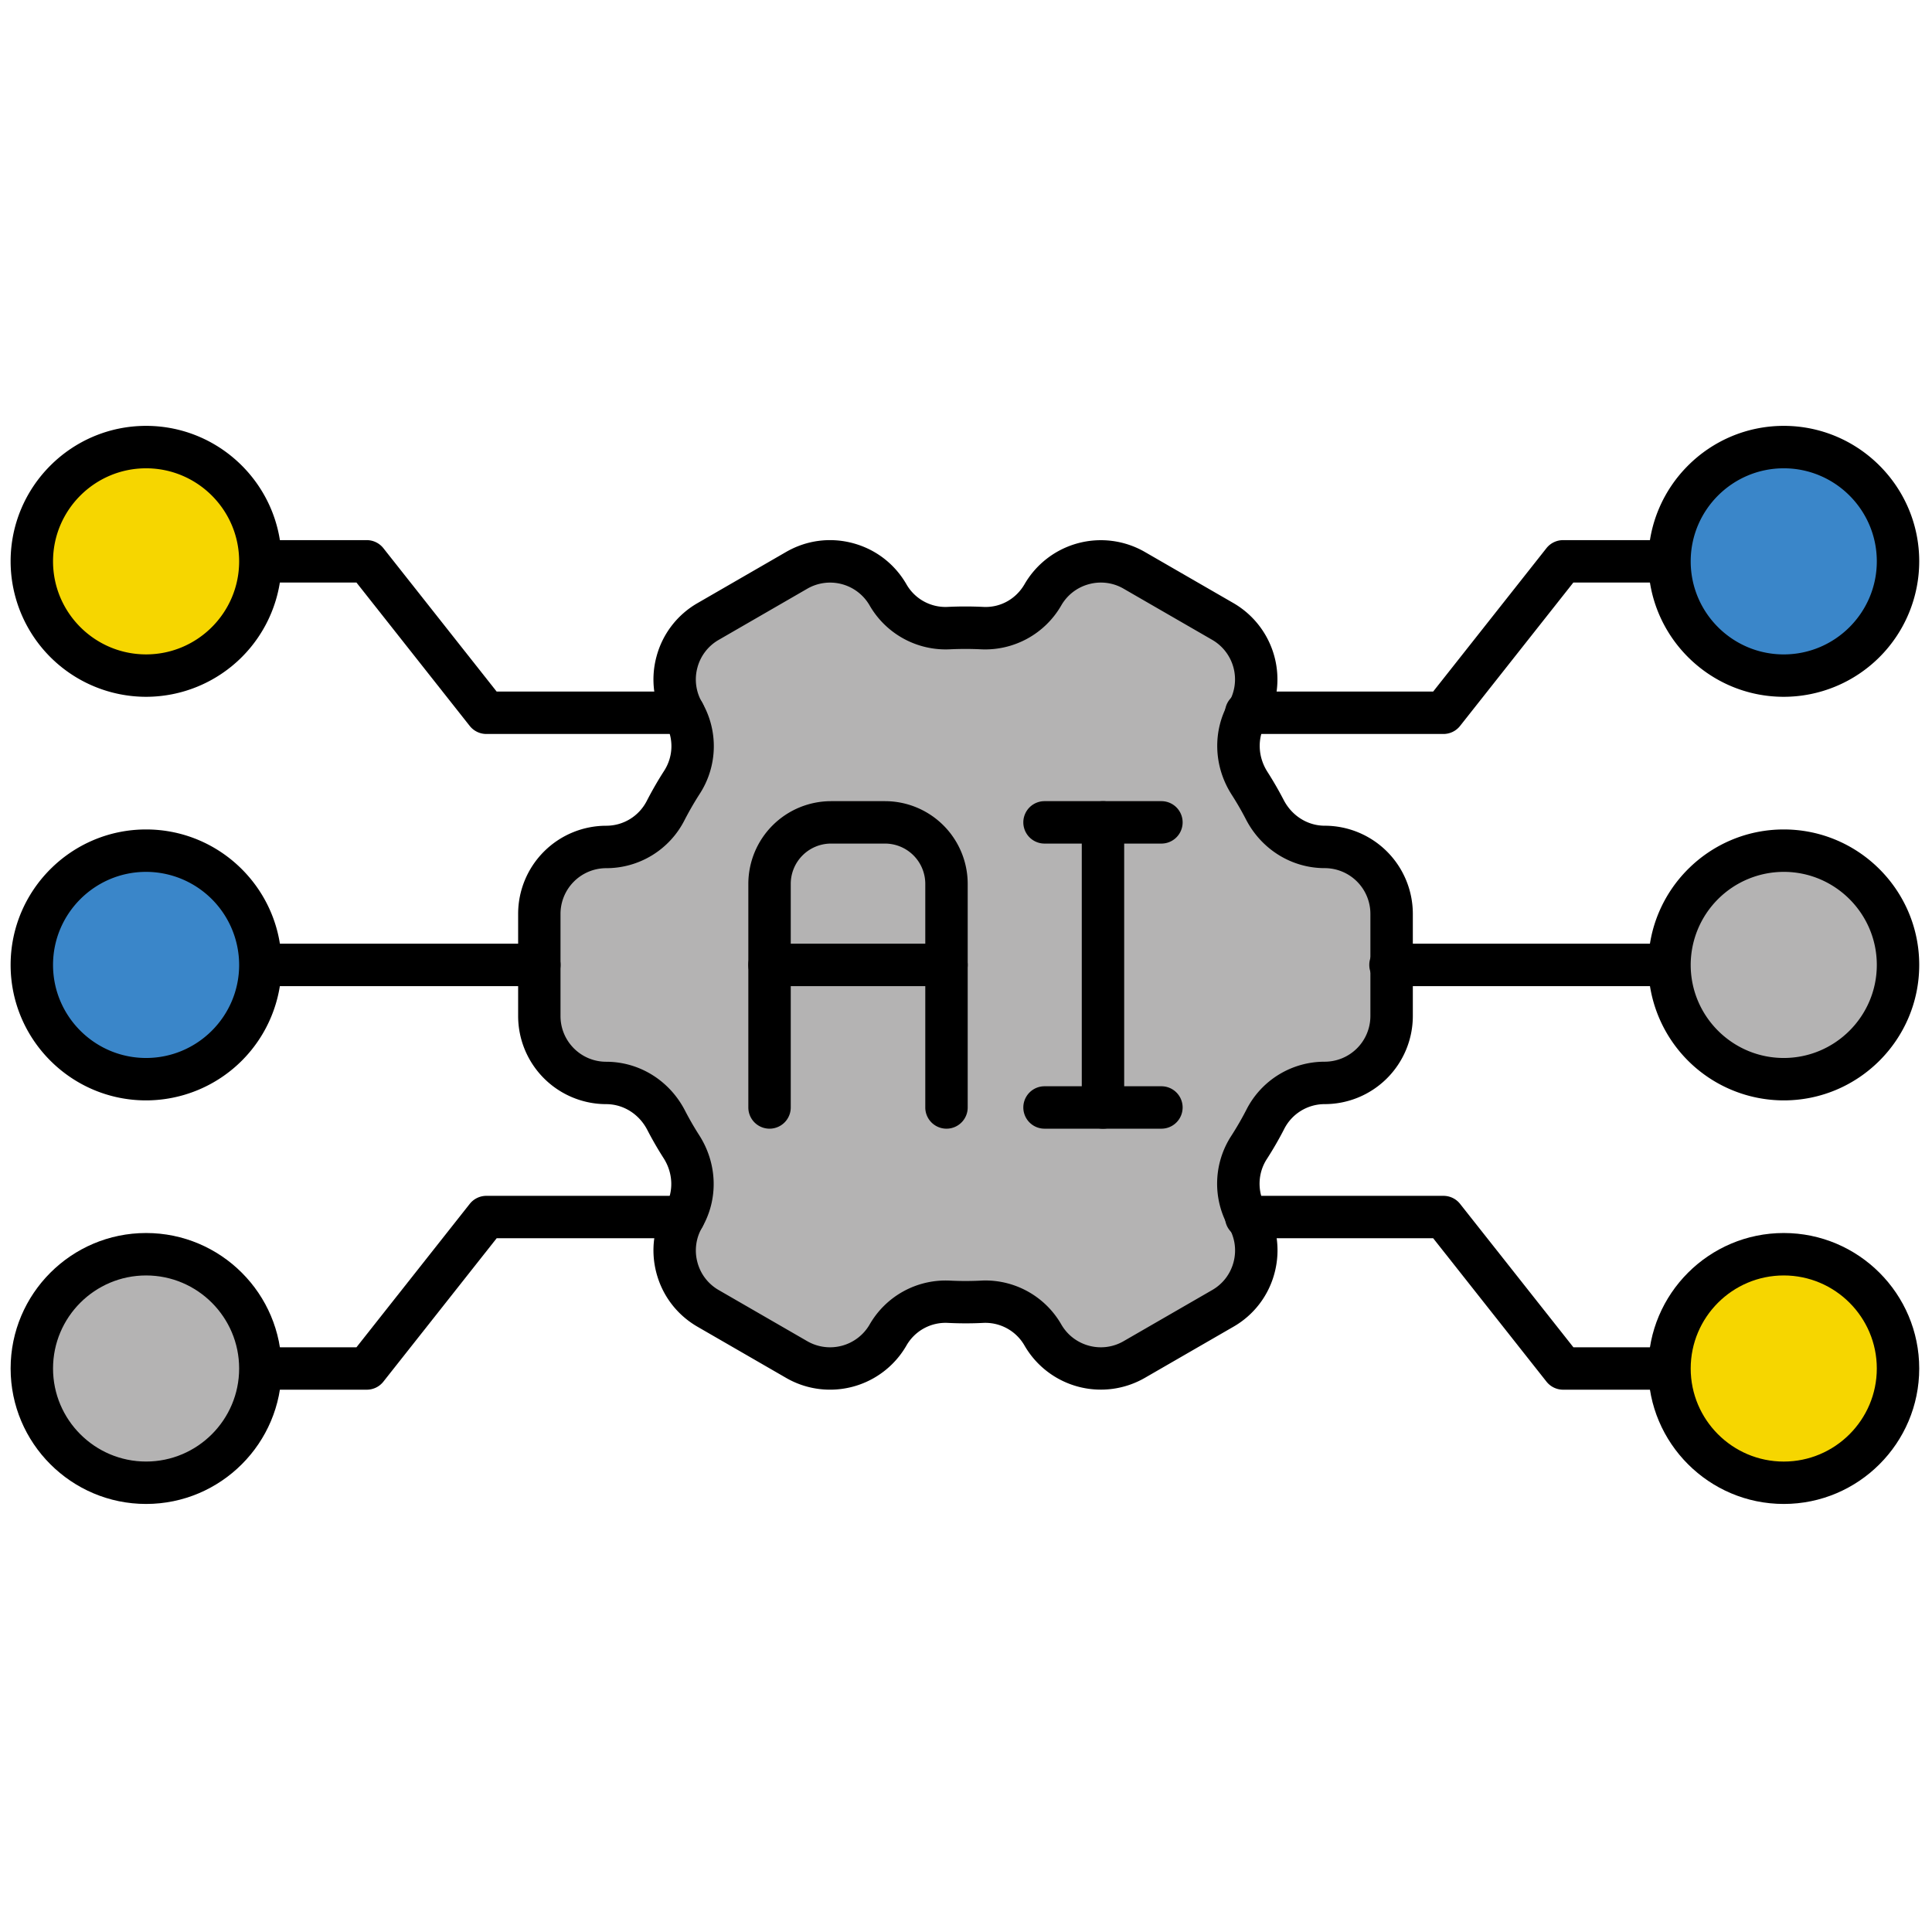 <?xml version="1.0" encoding="UTF-8"?>
<svg xmlns="http://www.w3.org/2000/svg" xmlns:xlink="http://www.w3.org/1999/xlink" version="1.1" width="512" height="512" x="0" y="0" viewBox="0 0 256 256" style="enable-background:new 0 0 512 512" xml:space="preserve" class="">
  <g>
    <g fill="none" stroke-miterlimit="10" stroke-width="0" transform="matrix(2.81 0 0 2.81 1.407 1.407)">
      <path fill="#b4b3b3" d="M61.967 39.436c-1.199 0-2.274-.69-2.825-1.754a15.607 15.607 0 0 0-.721-1.247c-.647-1.009-.706-2.285-.107-3.323a3.153 3.153 0 0 0-1.154-4.307l-4.176-2.411a3.153 3.153 0 0 0-4.307 1.154l-.001.001a3.147 3.147 0 0 1-2.883 1.568 15.882 15.882 0 0 0-1.543 0 3.144 3.144 0 0 1-2.877-1.569v-.001a3.153 3.153 0 0 0-4.307-1.154l-4.176 2.411a3.153 3.153 0 0 0-1.154 4.307l.001.001a3.144 3.144 0 0 1-.08 3.276c-.279.434-.537.88-.771 1.336a3.148 3.148 0 0 1-2.8 1.712h-.002a3.153 3.153 0 0 0-3.153 3.153v4.822a3.153 3.153 0 0 0 3.153 3.153c1.199 0 2.274.69 2.825 1.754a15.607 15.607 0 0 0 .721 1.248c.647 1.009.706 2.285.107 3.323a3.153 3.153 0 0 0 1.154 4.307l4.176 2.411a3.153 3.153 0 0 0 4.307-1.154l.001-.001a3.147 3.147 0 0 1 2.883-1.568c.513.025 1.028.025 1.543 0a3.144 3.144 0 0 1 2.877 1.569l.001.001a3.153 3.153 0 0 0 4.307 1.154l4.176-2.411a3.153 3.153 0 0 0 1.154-4.307l-.001-.001a3.147 3.147 0 0 1 .08-3.276c.279-.434.537-.88.771-1.336a3.148 3.148 0 0 1 2.8-1.712h.002a3.153 3.153 0 0 0 3.153-3.153V42.59a3.155 3.155 0 0 0-3.154-3.154z" opacity="1" data-original="#f7bf50" class=""/>
      <g fill="#000">
        <path d="M38.637 65.029a4.125 4.125 0 0 1-2.07-.556l-4.176-2.411c-.96-.555-1.648-1.45-1.935-2.521s-.14-2.19.415-3.151c.404-.699.373-1.574-.083-2.283a16.687 16.687 0 0 1-.766-1.328c-.388-.749-1.13-1.214-1.937-1.214a4.158 4.158 0 0 1-4.153-4.153V42.59a4.158 4.158 0 0 1 4.153-4.153c.809 0 1.541-.448 1.912-1.169.248-.482.523-.96.819-1.42.438-.68.459-1.537.056-2.235a4.127 4.127 0 0 1-.416-3.152 4.127 4.127 0 0 1 1.935-2.522l4.176-2.412c.96-.554 2.079-.702 3.151-.415s1.967.975 2.522 1.935a2.121 2.121 0 0 0 1.963 1.07 17.25 17.25 0 0 1 1.64 0c.821.05 1.564-.37 1.968-1.069a4.158 4.158 0 0 1 5.674-1.521l4.177 2.411a4.16 4.16 0 0 1 1.521 5.673c-.404.699-.372 1.574.082 2.284a17.21 17.21 0 0 1 .766 1.326c.388.75 1.13 1.215 1.937 1.215a4.158 4.158 0 0 1 4.153 4.153v4.822a4.158 4.158 0 0 1-4.153 4.153 2.14 2.14 0 0 0-1.911 1.169c-.245.479-.521.956-.82 1.421a2.14 2.14 0 0 0-.055 2.235c.555.96.702 2.079.415 3.151a4.122 4.122 0 0 1-1.935 2.521l-4.177 2.411a4.156 4.156 0 0 1-5.673-1.52 2.127 2.127 0 0 0-1.963-1.071c-.544.028-1.097.026-1.64 0a2.123 2.123 0 0 0-1.969 1.071 4.153 4.153 0 0 1-3.603 2.077zm7.318-5.149a4.13 4.13 0 0 1 3.589 2.073c.287.498.752.854 1.308 1.004a2.14 2.14 0 0 0 1.633-.216l4.177-2.411c.498-.287.854-.751 1.003-1.307s.072-1.136-.215-1.634a4.137 4.137 0 0 1 .104-4.318c.264-.409.507-.83.723-1.251a4.133 4.133 0 0 1 3.689-2.256 2.156 2.156 0 0 0 2.154-2.153v-4.822a2.156 2.156 0 0 0-2.153-2.153c-1.558 0-2.98-.879-3.713-2.295a14.19 14.19 0 0 0-.674-1.167c-.86-1.342-.91-3.014-.131-4.363a2.154 2.154 0 0 0-.788-2.94l-4.177-2.411a2.131 2.131 0 0 0-1.633-.215 2.138 2.138 0 0 0-1.308 1.003 4.14 4.14 0 0 1-3.798 2.069 15.16 15.16 0 0 0-1.446 0 4.142 4.142 0 0 1-3.792-2.067 2.151 2.151 0 0 0-2.942-.789l-4.176 2.412a2.136 2.136 0 0 0-1.003 1.307 2.135 2.135 0 0 0 .215 1.633 4.13 4.13 0 0 1-.105 4.318c-.261.405-.504.827-.723 1.252a4.132 4.132 0 0 1-3.688 2.255 2.157 2.157 0 0 0-2.155 2.153v4.822c0 1.188.966 2.153 2.153 2.153 1.558 0 2.98.879 3.713 2.294a14.31 14.31 0 0 0 .674 1.169c.86 1.341.911 3.013.131 4.362a2.14 2.14 0 0 0-.214 1.634c.148.556.505 1.02 1.003 1.307l4.176 2.411a2.155 2.155 0 0 0 2.942-.789 4.132 4.132 0 0 1 3.797-2.067c.478.023.963.023 1.445 0 .069-.005.137-.007.205-.007z" fill="#000000" opacity="1" data-original="#000000" class=""/>
        <path d="M44.131 52.722a1 1 0 0 1-1-1V41.177a1.901 1.901 0 0 0-1.898-1.899h-2.547a1.901 1.901 0 0 0-1.899 1.899v10.545a1 1 0 1 1-2 0V41.177a3.903 3.903 0 0 1 3.899-3.899h2.547a3.903 3.903 0 0 1 3.898 3.899v10.545a1 1 0 0 1-1 1z" fill="#000000" opacity="1" data-original="#000000" class=""/>
        <path d="M44.131 46h-8.345a1 1 0 0 1 0-2h8.345a1 1 0 0 1 0 2zM51.51 52.722a1 1 0 0 1-1-1V38.278a1 1 0 1 1 2 0v13.444a1 1 0 0 1-1 1z" fill="#000000" opacity="1" data-original="#000000" class=""/>
        <path d="M54.266 39.278h-5.512a1 1 0 1 1 0-2h5.512a1 1 0 1 1 0 2zM54.266 52.722h-5.512a1 1 0 1 1 0-2h5.512a1 1 0 1 1 0 2zM24.932 46H12.599a1 1 0 0 1 0-2h12.333a1 1 0 0 1 0 2zM16.793 65.03h-4.195a1 1 0 1 1 0-2h3.71l5.341-6.761a1 1 0 0 1 .785-.38h9.302a1 1 0 1 1 0 2h-8.817l-5.341 6.761a.995.995 0 0 1-.785.38zM31.736 34.11h-9.302c-.306 0-.595-.14-.785-.38l-5.341-6.761h-3.71a1 1 0 0 1 0-2h4.195c.306 0 .595.14.785.38l5.341 6.761h8.817a1 1 0 0 1 0 2z" fill="#000000" opacity="1" data-original="#000000" class=""/>
      </g>
      <circle cx="6.388" cy="64.028" r="5.388" fill="#b4b3b3" opacity="1" data-original="#f7bf50" class=""/>
      <path fill="#000000" d="M6.388 70.418C2.866 70.418 0 67.553 0 64.03s2.866-6.388 6.388-6.388 6.388 2.865 6.388 6.388-2.866 6.388-6.388 6.388zm0-10.775C3.968 59.643 2 61.611 2 64.03s1.968 4.388 4.388 4.388 4.388-1.969 4.388-4.388-1.969-4.387-4.388-4.387z" opacity="1" data-original="#000000" class=""/>
      <circle cx="6.388" cy="44.998" r="5.388" fill="#3a86c9" opacity="1" data-original="#7ec6c5" class=""/>
      <path fill="#000000" d="M6.388 51.388C2.866 51.388 0 48.522 0 45s2.866-6.388 6.388-6.388 6.388 2.866 6.388 6.388a6.396 6.396 0 0 1-6.388 6.388zm0-10.776C3.968 40.612 2 42.581 2 45s1.968 4.388 4.388 4.388 4.388-1.969 4.388-4.388a4.394 4.394 0 0 0-4.388-4.388z" opacity="1" data-original="#000000" class=""/>
      <circle cx="6.388" cy="25.968" r="5.388" fill="#f6d600" opacity="1" data-original="#f17b7b" class=""/>
      <path fill="#000000" d="M6.388 32.357A6.395 6.395 0 0 1 0 25.969c0-3.522 2.866-6.388 6.388-6.388s6.388 2.866 6.388 6.388a6.396 6.396 0 0 1-6.388 6.388zm0-10.775C3.968 21.582 2 23.55 2 25.969s1.968 4.388 4.388 4.388 4.388-1.969 4.388-4.388-1.969-4.387-4.388-4.387zM77.401 46H65.068a1 1 0 1 1 0-2h12.333a1 1 0 1 1 0 2zM77.401 65.03h-4.194a.998.998 0 0 1-.784-.38l-5.342-6.761h-8.817a1 1 0 1 1 0-2h9.302c.306 0 .595.14.784.38l5.342 6.761h3.71a1 1 0 1 1-.001 2zM67.565 34.11h-9.302a1 1 0 1 1 0-2h8.817l5.341-6.761c.19-.24.479-.38.785-.38H77.4a1 1 0 1 1 0 2h-3.71l-5.341 6.761a.998.998 0 0 1-.784.38z" opacity="1" data-original="#000000" class=""/>
      <circle cx="83.608" cy="64.028" r="5.388" fill="#f6d600" opacity="1" data-original="#f17b7b" class=""/>
      <path fill="#000000" d="M83.612 70.418c-3.522 0-6.388-2.865-6.388-6.388s2.865-6.388 6.388-6.388S90 60.508 90 64.03s-2.865 6.388-6.388 6.388zm0-10.775c-2.419 0-4.388 1.969-4.388 4.388s1.969 4.388 4.388 4.388S88 66.449 88 64.03s-1.969-4.387-4.388-4.387z" opacity="1" data-original="#000000" class=""/>
      <circle cx="83.608" cy="44.998" r="5.388" fill="#b4b3b3" opacity="1" data-original="#f7bf50" class=""/>
      <path fill="#000000" d="M83.612 51.388A6.395 6.395 0 0 1 77.224 45c0-3.522 2.865-6.388 6.388-6.388S90 41.478 90 45s-2.865 6.388-6.388 6.388zm0-10.776A4.393 4.393 0 0 0 79.224 45c0 2.419 1.969 4.388 4.388 4.388S88 47.419 88 45s-1.969-4.388-4.388-4.388z" opacity="1" data-original="#000000" class=""/>
      <circle cx="83.608" cy="25.968" r="5.388" fill="#3a86c9" opacity="1" data-original="#7ec6c5" class=""/>
      <path fill="#000000" d="M83.612 32.357c-3.522 0-6.388-2.866-6.388-6.388s2.865-6.388 6.388-6.388S90 22.447 90 25.969a6.394 6.394 0 0 1-6.388 6.388zm0-10.775c-2.419 0-4.388 1.968-4.388 4.388s1.969 4.388 4.388 4.388S88 28.389 88 25.969s-1.969-4.387-4.388-4.387z" opacity="1" data-original="#000000" class=""/>
    </g>
  </g>
</svg>
